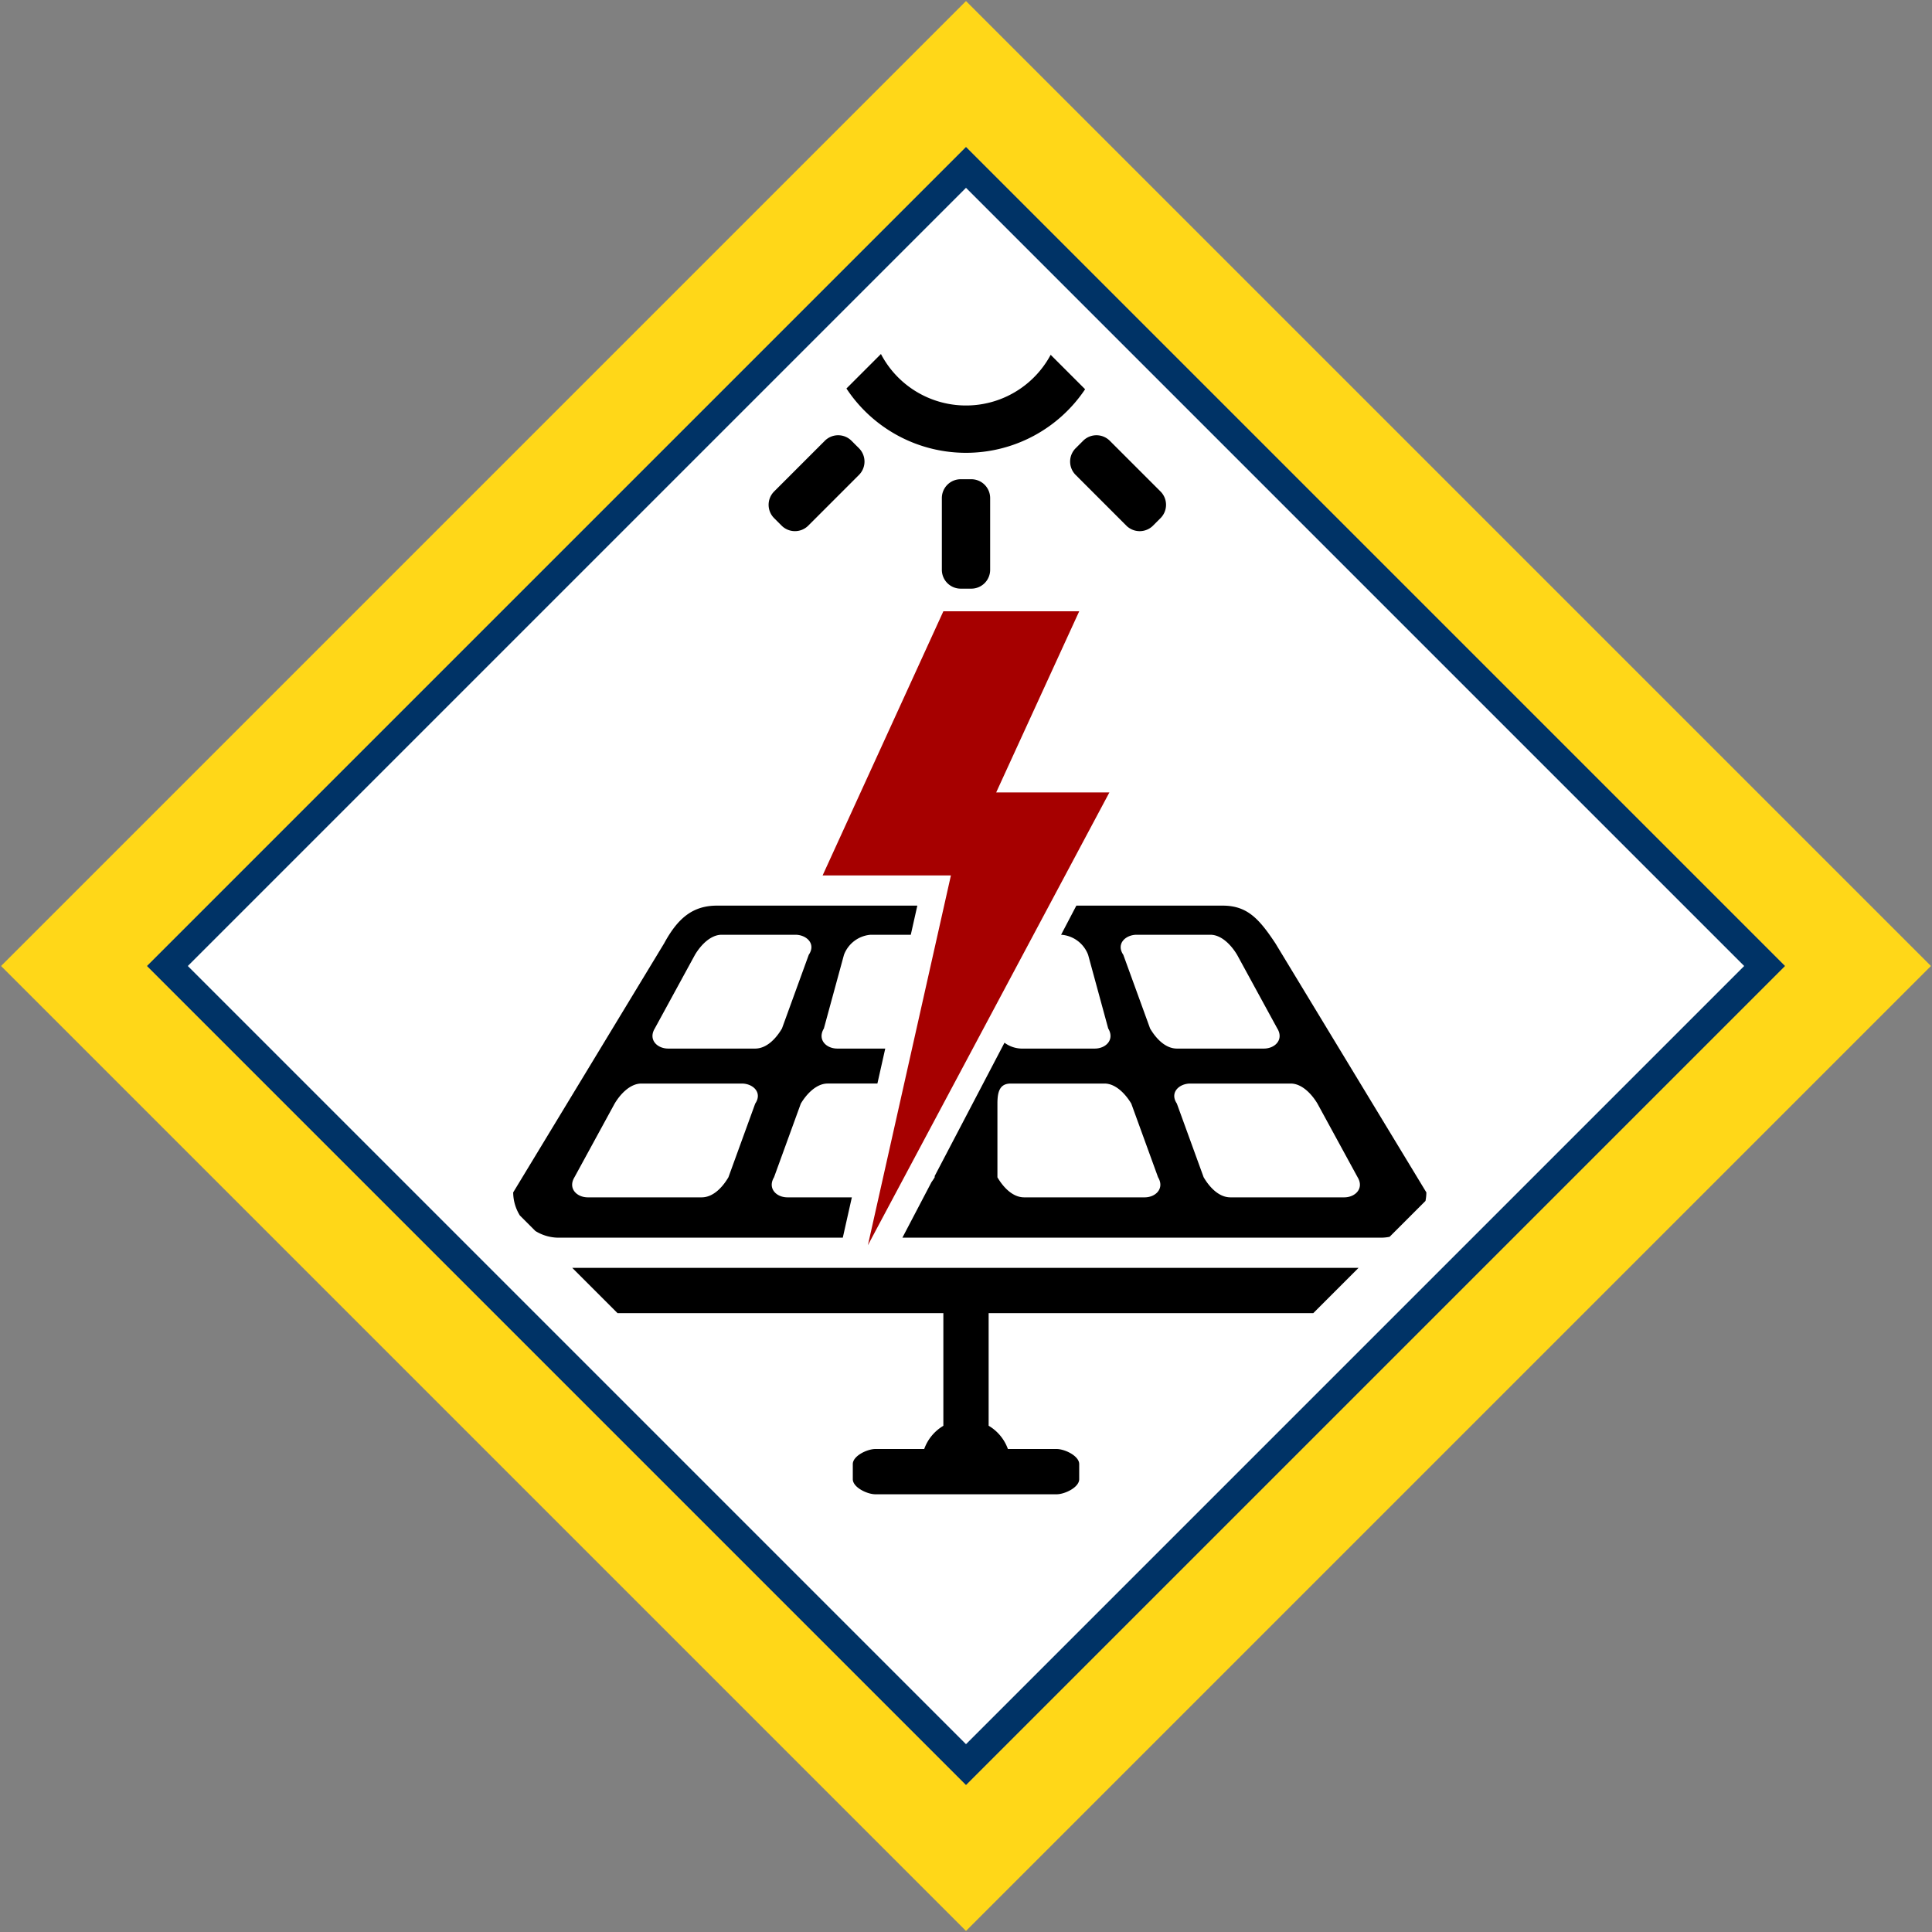 <svg id="Bands_Diamond" data-name="Bands Diamond" xmlns="http://www.w3.org/2000/svg" width="256" height="256" viewBox="0 0 256 256">
  <rect x="0" y="0" width="256" height="256" fill="#808080" stroke="none"/>
  <defs>
    <style>
      .cls-1 {
        fill: #fff;
      }

      .cls-1, .cls-2, .cls-3, .cls-4, .cls-5, .cls-6 {
        fill-rule: evenodd;
      }

      .cls-2 {
        fill: #036;
      }

      .cls-3 {
        fill: #ffd718;
      }

      .cls-4 {
        stroke: #000;
        stroke-width: 1px;
      }

      .cls-6 {
        fill: #a60000;
      }
    </style>
  </defs>
  <path id="BG" class="cls-1" d="M128,23L233,128,128,234,23,128Z"/>
  <path id="OuterBand" class="cls-2" d="M128,19.46L236.54,128,128,236.54,19.46,128Zm0,5.427L231.113,128,128,231.113,24.887,128Z"/>
  <path id="ColorBand_YELLOW" data-name="ColorBand YELLOW" class="cls-3" d="M128,0.14L255.86,128,128,255.86,0.14,128Zm0,19.32L236.54,128,128,236.54,19.46,128Z"/>
  <g id="Group_12_copy_3" data-name="Group 12 copy 3">
    <path id="sun_copy_2" data-name="sun copy 2" class="cls-4" d="M127.3,64h1.4a2,2,0,0,1,2,2v9.5a2,2,0,0,1-2,2h-1.4a2,2,0,0,1-2-2V66A2,2,0,0,1,127.3,64Zm25.131,5.294,0.989-.99a2,2,0,0,0,0-2.828L146.7,58.758a2,2,0,0,0-2.828,0l-0.99.99a2,2,0,0,0,0,2.828l6.717,6.718A2,2,0,0,0,152.431,69.294Zm-48.512,0-0.989-.99a2,2,0,0,1,0-2.828l6.717-6.718a2,2,0,0,1,2.828,0l0.99,0.99a2,2,0,0,1,0,2.828l-6.717,6.718A2,2,0,0,1,103.919,69.294Z"/>
    <path class="cls-5" d="M128,60a18.976,18.976,0,0,1-15.843-8.521l4.572-4.572a12.725,12.725,0,0,0,22.49.107l4.564,4.563A18.979,18.979,0,0,1,128,60Z"/>
    <path id="white" class="cls-1" d="M95,120h68l25,38-5,6H75l-6-5Z"/>
    <path id="panel" class="cls-5" d="M133.1,138.165a3.923,3.923,0,0,0,2.212.776h9.758c1.469,0,2.661-1.191,1.774-2.661l-2.661-9.758a4.124,4.124,0,0,0-3.549-2.662H140.6l2.022-3.86H162c3.266,0,4.832,1.734,7,5l20,33a5.8,5.8,0,0,1-.117,1.131l-4.752,4.752A5.8,5.8,0,0,1,183,164H119.571l3.856-7.36c0.15-.209.294-0.424,0.424-0.646v-0.165Zm36.148-1.885-5.323-9.758c-0.776-1.3-2.078-2.662-3.548-2.662h-9.757c-1.47,0-2.772,1.192-1.774,2.662l3.548,9.758c0.832,1.415,2.078,2.661,3.548,2.661h11.532C168.947,138.941,170.139,137.75,169.252,136.28Zm-13.306,9.956,3.548,9.758c0.832,1.415,2.079,2.662,3.548,2.662h15.08c1.47,0,2.661-1.192,1.774-2.662l-5.322-9.758c-0.776-1.3-2.079-2.661-3.548-2.661H157.72C156.25,143.575,154.948,144.766,155.946,146.236Zm-23.782,9.758c0.832,1.415,2.079,2.662,3.548,2.662h15.967c1.47,0,2.661-1.192,1.774-2.662l-3.548-9.758c-0.776-1.3-2.079-2.661-3.548-2.661H133.938c-1.47,0-1.774,1.08-1.774,2.661v9.758ZM95,120h26.551l-0.867,3.86h-5.307a4.122,4.122,0,0,0-3.548,2.662l-2.661,9.758c-0.887,1.47.3,2.661,1.774,2.661H117.3l-1.04,4.634h-6.6c-1.47,0-2.772,1.357-3.549,2.661l-3.548,9.758c-0.887,1.47.305,2.662,1.774,2.662h8.537l-1.2,5.344H74a5.874,5.874,0,0,1-3.058-.886l-2.056-2.056A5.875,5.875,0,0,1,68,158l20-33C89.774,121.734,91.734,120,95,120ZM81.44,146.236l-5.322,9.758c-0.887,1.47.3,2.662,1.774,2.662h15.08c1.47,0,2.717-1.247,3.548-2.662l3.548-9.758c1-1.47-.3-2.661-1.774-2.661H84.988C83.519,143.575,82.216,144.932,81.44,146.236Zm7.095-7.295h11.531c1.47,0,2.717-1.246,3.549-2.661l3.548-9.758c1-1.47-.3-2.662-1.774-2.662H95.631c-1.47,0-2.772,1.358-3.548,2.662l-5.322,9.758C85.874,137.75,87.065,138.941,88.535,138.941ZM81.828,174l-6-6H180.014l-6,6H131v14.918A5.891,5.891,0,0,1,133.552,192H140c1.089,0,3,.911,3,2v2c0,1.089-1.911,2-3,2H116c-1.089,0-3-.911-3-2v-2c0-1.089,1.911-2,3-2h6.462A5.89,5.89,0,0,1,125,188.926V174H81.828Z"/>
    <path id="Rectangle_32_copy_6" data-name="Rectangle 32 copy 6" class="cls-6" d="M109,116l16-35h18l-11,24h15l-32,60,11-49H109Z"/>
  </g>
</svg>
